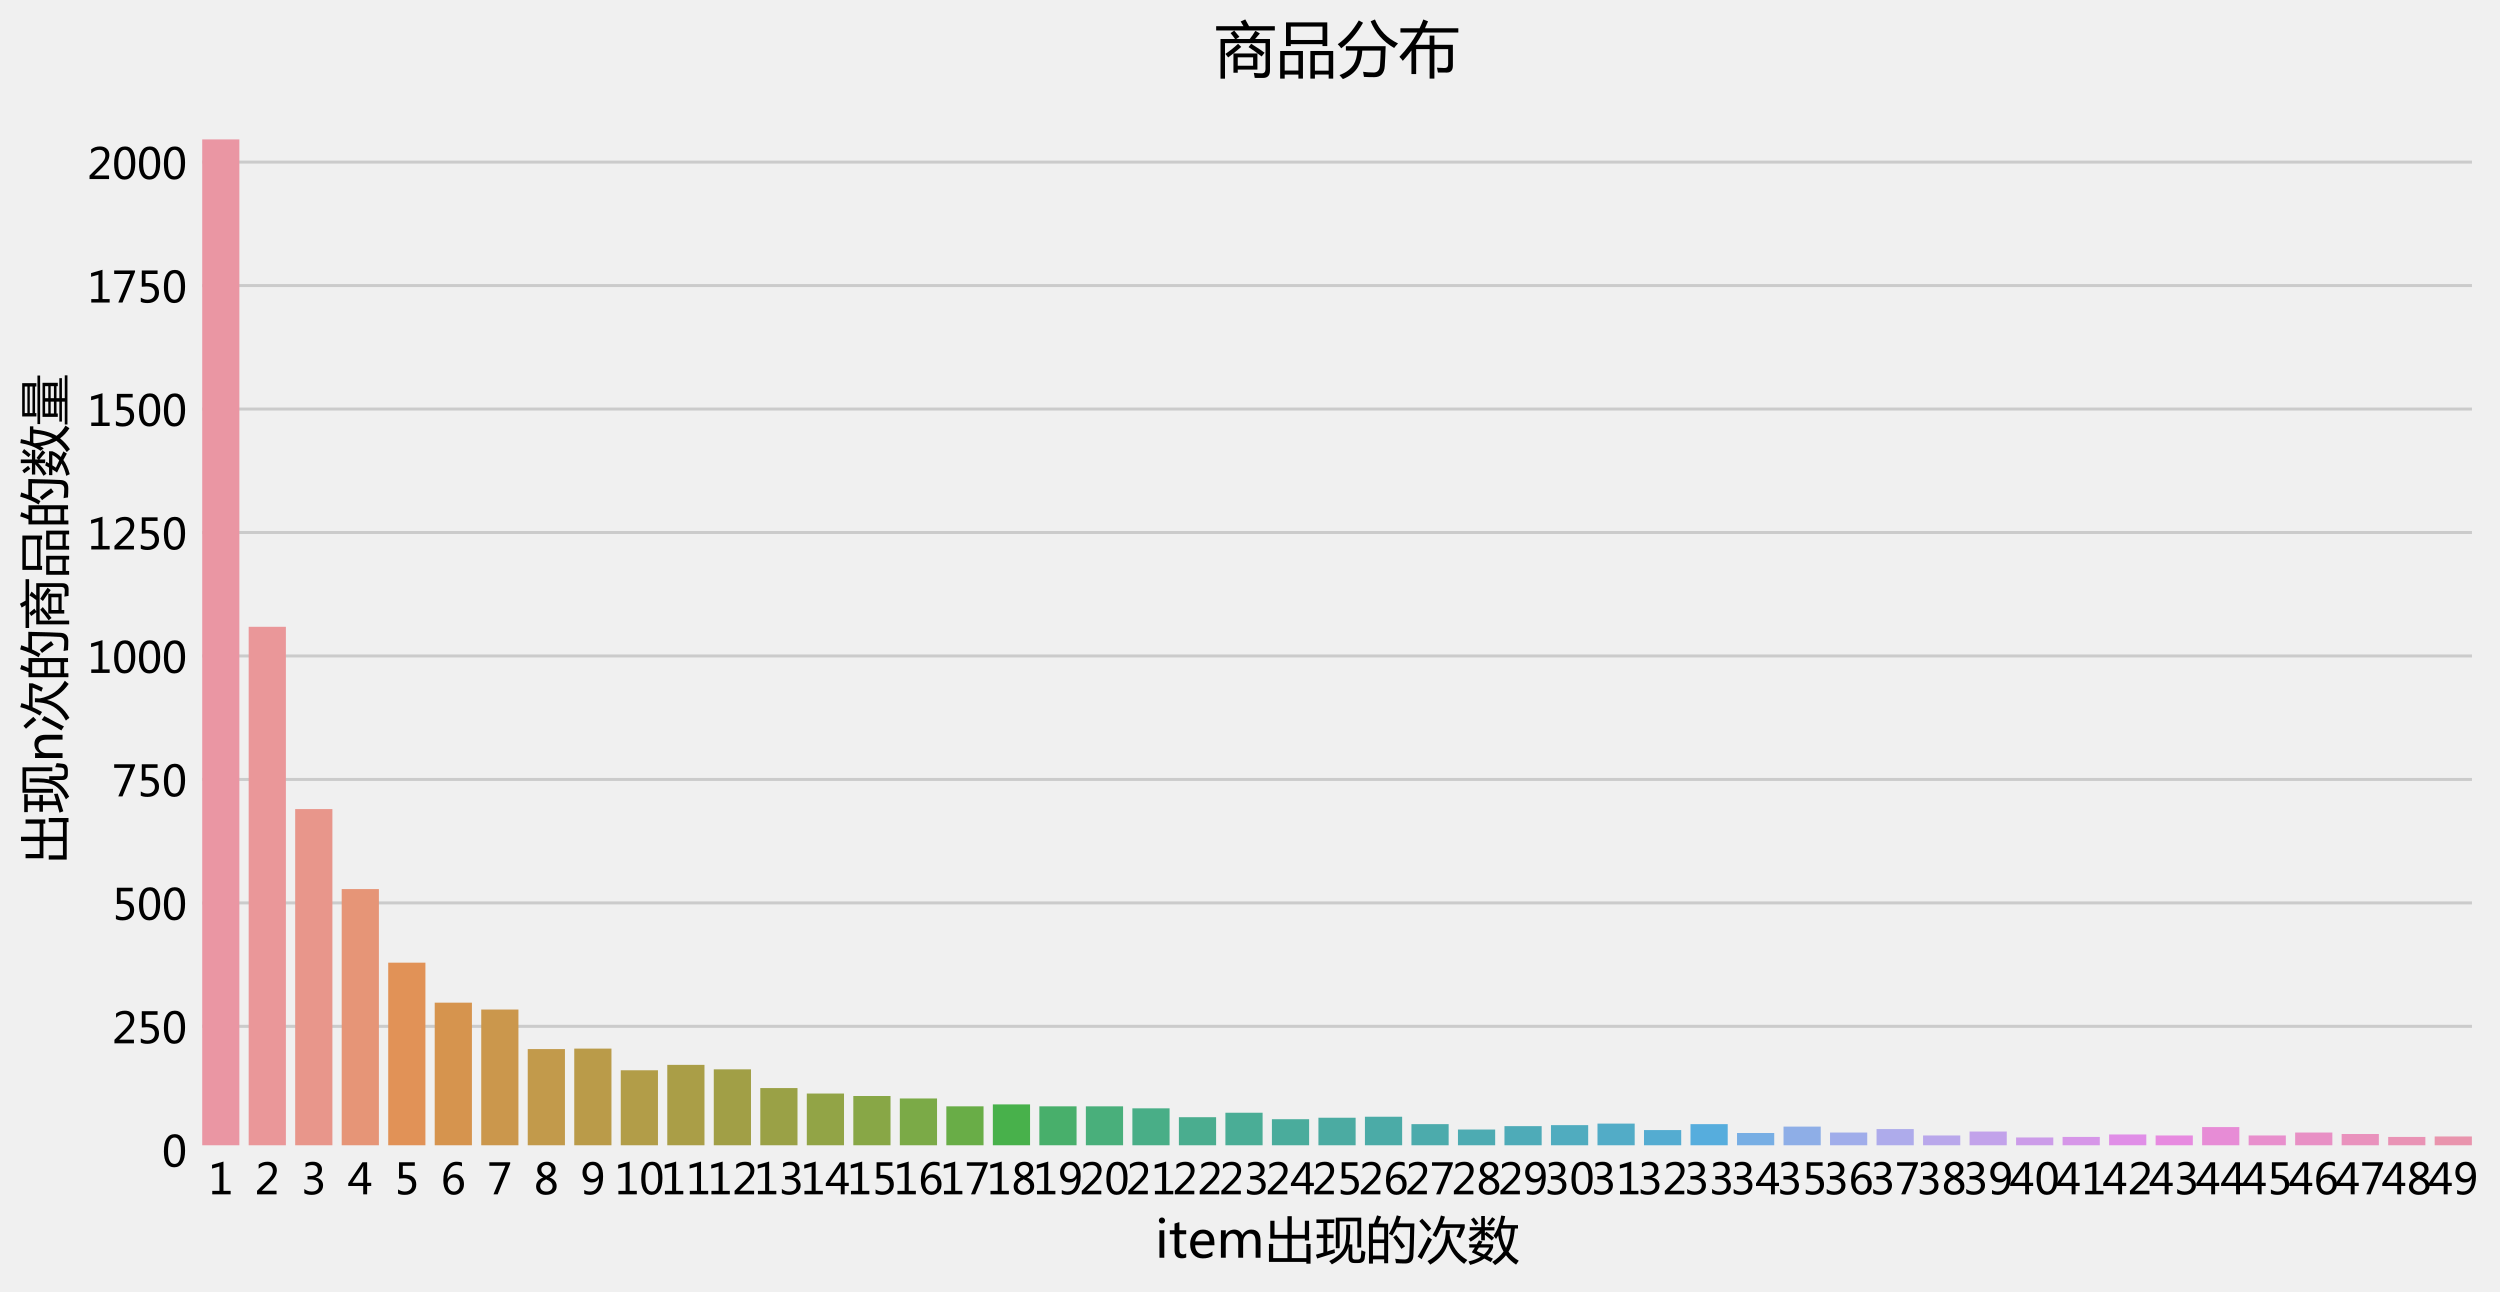 <?xml version="1.0" encoding="utf-8" standalone="no"?>
<!DOCTYPE svg PUBLIC "-//W3C//DTD SVG 1.1//EN"
  "http://www.w3.org/Graphics/SVG/1.1/DTD/svg11.dtd">
<!-- Created with matplotlib (https://matplotlib.org/) -->
<svg height="426.213pt" version="1.1" viewBox="0 0 824.564 426.213" width="824.564pt" xmlns="http://www.w3.org/2000/svg" xmlns:xlink="http://www.w3.org/1999/xlink">
 <defs>
  <style type="text/css">
*{stroke-linecap:butt;stroke-linejoin:round;}
  </style>
 </defs>
 <g id="figure_1">
  <g id="patch_1">
   <path d="M 0 426.213 
L 824.564 426.213 
L 824.564 0 
L 0 0 
z
" style="fill:#f0f0f0;"/>
  </g>
  <g id="axes_1">
   <g id="patch_2">
    <path d="M 65.145 379.235 
L 816.825 379.235 
L 816.825 29.315 
L 65.145 29.315 
z
" style="fill:#f0f0f0;"/>
   </g>
   <g id="matplotlib.axis_1">
    <g id="xtick_1">
     <g id="line2d_1"/>
     <g id="text_1">
      <!-- 1 -->
      <defs>
       <path d="M 52.594 0 
L 9.234 0 
L 9.234 8.25 
L 26.172 8.25 
L 26.172 65.672 
L 8.797 60.641 
L 8.797 69.438 
L 35.688 77.25 
L 35.688 8.25 
L 52.594 8.25 
z
" id="MicrosoftYaHei-49"/>
      </defs>
      <g transform="translate(68.71 393.927)scale(0.14 -0.14)">
       <use xlink:href="#MicrosoftYaHei-49"/>
      </g>
     </g>
    </g>
    <g id="xtick_2">
     <g id="line2d_2"/>
     <g id="text_2">
      <!-- 2 -->
      <defs>
       <path d="M 51.172 0 
L 5.172 0 
L 5.172 8.297 
L 27.156 30.219 
Q 36.234 39.312 39.312 44.609 
Q 42.391 49.906 42.391 55.562 
Q 42.391 62.016 38.766 65.453 
Q 35.156 68.891 28.328 68.891 
Q 18.219 68.891 9.031 60.297 
L 9.031 70.016 
Q 17.969 76.906 29.828 76.906 
Q 40.047 76.906 45.953 71.391 
Q 51.859 65.875 51.859 56.547 
Q 51.859 49.516 48.062 42.75 
Q 44.281 35.984 33.734 25.531 
L 16.5 8.688 
L 16.5 8.5 
L 51.172 8.5 
z
" id="MicrosoftYaHei-50"/>
      </defs>
      <g transform="translate(84.05 393.927)scale(0.14 -0.14)">
       <use xlink:href="#MicrosoftYaHei-50"/>
      </g>
     </g>
    </g>
    <g id="xtick_3">
     <g id="line2d_3"/>
     <g id="text_3">
      <!-- 3 -->
      <defs>
       <path d="M 6.984 12.641 
Q 14.75 6.641 24.516 6.641 
Q 32.328 6.641 36.891 10.469 
Q 41.453 14.312 41.453 20.75 
Q 41.453 35.109 20.906 35.109 
L 14.594 35.109 
L 14.594 43.016 
L 20.609 43.016 
Q 38.812 43.016 38.812 56.5 
Q 38.812 68.953 24.906 68.953 
Q 16.938 68.953 9.906 63.578 
L 9.906 72.609 
Q 17.328 76.906 27.25 76.906 
Q 36.922 76.906 42.781 71.844 
Q 48.641 66.797 48.641 58.734 
Q 48.641 43.891 33.5 39.656 
L 33.5 39.453 
Q 41.703 38.578 46.453 33.672 
Q 51.219 28.766 51.219 21.438 
Q 51.219 11.234 43.875 4.984 
Q 36.531 -1.266 24.312 -1.266 
Q 13.578 -1.266 6.984 2.734 
z
" id="MicrosoftYaHei-51"/>
      </defs>
      <g transform="translate(99.391 393.927)scale(0.14 -0.14)">
       <use xlink:href="#MicrosoftYaHei-51"/>
      </g>
     </g>
    </g>
    <g id="xtick_4">
     <g id="line2d_4"/>
     <g id="text_4">
      <!-- 4 -->
      <defs>
       <path d="M 55.078 19.625 
L 45.406 19.625 
L 45.406 0 
L 36.141 0 
L 36.141 19.625 
L 0.875 19.625 
L 0.875 25.828 
L 34.328 75.641 
L 45.406 75.641 
L 45.406 27.203 
L 55.078 27.203 
z
M 36.141 27.203 
L 36.141 58.891 
Q 36.141 62.25 36.328 66.656 
L 36.141 66.656 
Q 35.453 64.797 33.25 60.844 
L 10.75 27.203 
z
" id="MicrosoftYaHei-52"/>
      </defs>
      <g transform="translate(114.731 393.927)scale(0.14 -0.14)">
       <use xlink:href="#MicrosoftYaHei-52"/>
      </g>
     </g>
    </g>
    <g id="xtick_5">
     <g id="line2d_5"/>
     <g id="text_5">
      <!-- 5 -->
      <defs>
       <path d="M 8.641 11.625 
Q 16.266 6.641 24.516 6.641 
Q 32.328 6.641 37.109 11 
Q 41.891 15.375 41.891 22.609 
Q 41.891 29.891 37.031 33.891 
Q 32.172 37.891 22.953 37.891 
Q 18.5 37.891 10.984 37.203 
L 10.984 75.641 
L 48.188 75.641 
L 48.188 67.188 
L 19.875 67.188 
L 19.875 45.797 
Q 24.125 46.047 26.266 46.047 
Q 38.234 46.047 44.922 39.984 
Q 51.609 33.938 51.609 23.297 
Q 51.609 12.312 44.422 5.516 
Q 37.25 -1.266 24.609 -1.266 
Q 14.016 -1.266 8.641 1.859 
z
" id="MicrosoftYaHei-53"/>
      </defs>
      <g transform="translate(130.072 393.927)scale(0.14 -0.14)">
       <use xlink:href="#MicrosoftYaHei-53"/>
      </g>
     </g>
    </g>
    <g id="xtick_6">
     <g id="line2d_6"/>
     <g id="text_6">
      <!-- 6 -->
      <defs>
       <path d="M 49.703 65.922 
Q 43.797 68.953 37.359 68.953 
Q 27.547 68.953 21.578 60.406 
Q 15.625 51.859 15.531 37.062 
L 15.766 37.062 
Q 21.141 47.469 32.906 47.469 
Q 42.719 47.469 48.578 41.062 
Q 54.438 34.672 54.438 24.078 
Q 54.438 12.984 47.672 5.859 
Q 40.922 -1.266 30.422 -1.266 
Q 18.891 -1.266 12.328 7.734 
Q 5.766 16.75 5.766 33.297 
Q 5.766 53.328 14.375 65.109 
Q 23 76.906 37.062 76.906 
Q 45.125 76.906 49.703 74.703 
z
M 16.109 24.75 
Q 16.109 17.281 20.094 11.953 
Q 24.078 6.641 30.672 6.641 
Q 36.922 6.641 40.828 11.234 
Q 44.734 15.828 44.734 23.047 
Q 44.734 30.859 41.047 35.203 
Q 37.359 39.547 30.562 39.547 
Q 24.125 39.547 20.109 35.156 
Q 16.109 30.766 16.109 24.75 
z
" id="MicrosoftYaHei-54"/>
      </defs>
      <g transform="translate(145.412 393.927)scale(0.14 -0.14)">
       <use xlink:href="#MicrosoftYaHei-54"/>
      </g>
     </g>
    </g>
    <g id="xtick_7">
     <g id="line2d_7"/>
     <g id="text_7">
      <!-- 7 -->
      <defs>
       <path d="M 53.766 72.312 
L 24.172 0 
L 14.266 0 
L 42.391 67.188 
L 4.594 67.188 
L 4.594 75.641 
L 53.766 75.641 
z
" id="MicrosoftYaHei-55"/>
      </defs>
      <g transform="translate(160.752 393.927)scale(0.14 -0.14)">
       <use xlink:href="#MicrosoftYaHei-55"/>
      </g>
     </g>
    </g>
    <g id="xtick_8">
     <g id="line2d_8"/>
     <g id="text_8">
      <!-- 8 -->
      <defs>
       <path d="M 21.391 39.797 
Q 7.859 46.094 7.859 58.062 
Q 7.859 66.406 14.203 71.656 
Q 20.562 76.906 30.422 76.906 
Q 39.453 76.906 45.312 71.969 
Q 51.172 67.047 51.172 59.234 
Q 51.172 46.625 37.062 39.844 
L 37.062 39.656 
Q 53.609 33.688 53.609 19.344 
Q 53.609 9.906 46.797 4.312 
Q 39.984 -1.266 27.781 -1.266 
Q 17.781 -1.266 11.469 4.25 
Q 5.172 9.766 5.172 18.562 
Q 5.172 33.016 21.391 39.594 
z
M 41.5 58.109 
Q 41.5 63.188 38.328 66.109 
Q 35.156 69.047 29.734 69.047 
Q 24.656 69.047 21.094 65.984 
Q 17.531 62.938 17.531 58.203 
Q 17.531 48.734 29.391 43.797 
Q 41.5 48.828 41.5 58.109 
z
M 28.812 35.25 
Q 14.797 29.594 14.797 19.047 
Q 14.797 13.578 18.891 10.062 
Q 23 6.547 29.594 6.547 
Q 35.984 6.547 39.984 10.031 
Q 44 13.531 44 18.75 
Q 44 29.734 28.812 35.25 
z
" id="MicrosoftYaHei-56"/>
      </defs>
      <g transform="translate(176.093 393.927)scale(0.14 -0.14)">
       <use xlink:href="#MicrosoftYaHei-56"/>
      </g>
     </g>
    </g>
    <g id="xtick_9">
     <g id="line2d_9"/>
     <g id="text_9">
      <!-- 9 -->
      <defs>
       <path d="M 9.031 10.25 
Q 15.281 6.641 22.516 6.641 
Q 32.672 6.641 38.25 14.641 
Q 43.844 22.656 43.844 37.406 
Q 43.75 37.312 43.656 37.406 
Q 38.672 27.938 26.906 27.938 
Q 17.391 27.938 11.141 34.469 
Q 4.891 41.016 4.891 51.469 
Q 4.891 62.594 11.719 69.75 
Q 18.562 76.906 29.438 76.906 
Q 40.719 76.906 47.062 68.047 
Q 53.422 59.188 53.422 42.234 
Q 53.422 21.297 45.219 10.016 
Q 37.016 -1.266 22.516 -1.266 
Q 14.547 -1.266 9.031 1.312 
z
M 14.547 52.688 
Q 14.547 45.062 18.453 40.594 
Q 22.359 36.141 29.25 36.141 
Q 35.203 36.141 39.25 40.203 
Q 43.312 44.281 43.312 50.094 
Q 43.312 58.25 39.281 63.594 
Q 35.25 68.953 28.656 68.953 
Q 22.562 68.953 18.547 64.312 
Q 14.547 59.672 14.547 52.688 
z
" id="MicrosoftYaHei-57"/>
      </defs>
      <g transform="translate(191.433 393.927)scale(0.14 -0.14)">
       <use xlink:href="#MicrosoftYaHei-57"/>
      </g>
     </g>
    </g>
    <g id="xtick_10">
     <g id="line2d_10"/>
     <g id="text_10">
      <!-- 10 -->
      <defs>
       <path d="M 4.438 36.328 
Q 4.438 56.344 11.078 66.625 
Q 17.719 76.906 30.328 76.906 
Q 54.344 76.906 54.344 38.141 
Q 54.344 19 47.578 8.859 
Q 40.828 -1.266 28.609 -1.266 
Q 17.094 -1.266 10.766 8.344 
Q 4.438 17.969 4.438 36.328 
z
M 14.203 36.766 
Q 14.203 6.641 29.5 6.641 
Q 44.531 6.641 44.531 37.25 
Q 44.531 68.953 29.781 68.953 
Q 14.203 68.953 14.203 36.766 
z
" id="MicrosoftYaHei-48"/>
      </defs>
      <g transform="translate(202.669 393.927)scale(0.14 -0.14)">
       <use xlink:href="#MicrosoftYaHei-49"/>
       <use x="58.643" xlink:href="#MicrosoftYaHei-48"/>
      </g>
     </g>
    </g>
    <g id="xtick_11">
     <g id="line2d_11"/>
     <g id="text_11">
      <!-- 11 -->
      <g transform="translate(218.009 393.927)scale(0.14 -0.14)">
       <use xlink:href="#MicrosoftYaHei-49"/>
       <use x="58.643" xlink:href="#MicrosoftYaHei-49"/>
      </g>
     </g>
    </g>
    <g id="xtick_12">
     <g id="line2d_12"/>
     <g id="text_12">
      <!-- 12 -->
      <g transform="translate(233.35 393.927)scale(0.14 -0.14)">
       <use xlink:href="#MicrosoftYaHei-49"/>
       <use x="58.643" xlink:href="#MicrosoftYaHei-50"/>
      </g>
     </g>
    </g>
    <g id="xtick_13">
     <g id="line2d_13"/>
     <g id="text_13">
      <!-- 13 -->
      <g transform="translate(248.69 393.927)scale(0.14 -0.14)">
       <use xlink:href="#MicrosoftYaHei-49"/>
       <use x="58.643" xlink:href="#MicrosoftYaHei-51"/>
      </g>
     </g>
    </g>
    <g id="xtick_14">
     <g id="line2d_14"/>
     <g id="text_14">
      <!-- 14 -->
      <g transform="translate(264.03 393.927)scale(0.14 -0.14)">
       <use xlink:href="#MicrosoftYaHei-49"/>
       <use x="58.643" xlink:href="#MicrosoftYaHei-52"/>
      </g>
     </g>
    </g>
    <g id="xtick_15">
     <g id="line2d_15"/>
     <g id="text_15">
      <!-- 15 -->
      <g transform="translate(279.371 393.927)scale(0.14 -0.14)">
       <use xlink:href="#MicrosoftYaHei-49"/>
       <use x="58.643" xlink:href="#MicrosoftYaHei-53"/>
      </g>
     </g>
    </g>
    <g id="xtick_16">
     <g id="line2d_16"/>
     <g id="text_16">
      <!-- 16 -->
      <g transform="translate(294.711 393.927)scale(0.14 -0.14)">
       <use xlink:href="#MicrosoftYaHei-49"/>
       <use x="58.643" xlink:href="#MicrosoftYaHei-54"/>
      </g>
     </g>
    </g>
    <g id="xtick_17">
     <g id="line2d_17"/>
     <g id="text_17">
      <!-- 17 -->
      <g transform="translate(310.052 393.927)scale(0.14 -0.14)">
       <use xlink:href="#MicrosoftYaHei-49"/>
       <use x="58.643" xlink:href="#MicrosoftYaHei-55"/>
      </g>
     </g>
    </g>
    <g id="xtick_18">
     <g id="line2d_18"/>
     <g id="text_18">
      <!-- 18 -->
      <g transform="translate(325.392 393.927)scale(0.14 -0.14)">
       <use xlink:href="#MicrosoftYaHei-49"/>
       <use x="58.643" xlink:href="#MicrosoftYaHei-56"/>
      </g>
     </g>
    </g>
    <g id="xtick_19">
     <g id="line2d_19"/>
     <g id="text_19">
      <!-- 19 -->
      <g transform="translate(340.732 393.927)scale(0.14 -0.14)">
       <use xlink:href="#MicrosoftYaHei-49"/>
       <use x="58.643" xlink:href="#MicrosoftYaHei-57"/>
      </g>
     </g>
    </g>
    <g id="xtick_20">
     <g id="line2d_20"/>
     <g id="text_20">
      <!-- 20 -->
      <g transform="translate(356.073 393.927)scale(0.14 -0.14)">
       <use xlink:href="#MicrosoftYaHei-50"/>
       <use x="58.643" xlink:href="#MicrosoftYaHei-48"/>
      </g>
     </g>
    </g>
    <g id="xtick_21">
     <g id="line2d_21"/>
     <g id="text_21">
      <!-- 21 -->
      <g transform="translate(371.413 393.927)scale(0.14 -0.14)">
       <use xlink:href="#MicrosoftYaHei-50"/>
       <use x="58.643" xlink:href="#MicrosoftYaHei-49"/>
      </g>
     </g>
    </g>
    <g id="xtick_22">
     <g id="line2d_22"/>
     <g id="text_22">
      <!-- 22 -->
      <g transform="translate(386.754 393.927)scale(0.14 -0.14)">
       <use xlink:href="#MicrosoftYaHei-50"/>
       <use x="58.643" xlink:href="#MicrosoftYaHei-50"/>
      </g>
     </g>
    </g>
    <g id="xtick_23">
     <g id="line2d_23"/>
     <g id="text_23">
      <!-- 23 -->
      <g transform="translate(402.094 393.927)scale(0.14 -0.14)">
       <use xlink:href="#MicrosoftYaHei-50"/>
       <use x="58.643" xlink:href="#MicrosoftYaHei-51"/>
      </g>
     </g>
    </g>
    <g id="xtick_24">
     <g id="line2d_24"/>
     <g id="text_24">
      <!-- 24 -->
      <g transform="translate(417.435 393.927)scale(0.14 -0.14)">
       <use xlink:href="#MicrosoftYaHei-50"/>
       <use x="58.643" xlink:href="#MicrosoftYaHei-52"/>
      </g>
     </g>
    </g>
    <g id="xtick_25">
     <g id="line2d_25"/>
     <g id="text_25">
      <!-- 25 -->
      <g transform="translate(432.775 393.927)scale(0.14 -0.14)">
       <use xlink:href="#MicrosoftYaHei-50"/>
       <use x="58.643" xlink:href="#MicrosoftYaHei-53"/>
      </g>
     </g>
    </g>
    <g id="xtick_26">
     <g id="line2d_26"/>
     <g id="text_26">
      <!-- 26 -->
      <g transform="translate(448.115 393.927)scale(0.14 -0.14)">
       <use xlink:href="#MicrosoftYaHei-50"/>
       <use x="58.643" xlink:href="#MicrosoftYaHei-54"/>
      </g>
     </g>
    </g>
    <g id="xtick_27">
     <g id="line2d_27"/>
     <g id="text_27">
      <!-- 27 -->
      <g transform="translate(463.456 393.927)scale(0.14 -0.14)">
       <use xlink:href="#MicrosoftYaHei-50"/>
       <use x="58.643" xlink:href="#MicrosoftYaHei-55"/>
      </g>
     </g>
    </g>
    <g id="xtick_28">
     <g id="line2d_28"/>
     <g id="text_28">
      <!-- 28 -->
      <g transform="translate(478.796 393.927)scale(0.14 -0.14)">
       <use xlink:href="#MicrosoftYaHei-50"/>
       <use x="58.643" xlink:href="#MicrosoftYaHei-56"/>
      </g>
     </g>
    </g>
    <g id="xtick_29">
     <g id="line2d_29"/>
     <g id="text_29">
      <!-- 29 -->
      <g transform="translate(494.137 393.927)scale(0.14 -0.14)">
       <use xlink:href="#MicrosoftYaHei-50"/>
       <use x="58.643" xlink:href="#MicrosoftYaHei-57"/>
      </g>
     </g>
    </g>
    <g id="xtick_30">
     <g id="line2d_30"/>
     <g id="text_30">
      <!-- 30 -->
      <g transform="translate(509.477 393.927)scale(0.14 -0.14)">
       <use xlink:href="#MicrosoftYaHei-51"/>
       <use x="58.643" xlink:href="#MicrosoftYaHei-48"/>
      </g>
     </g>
    </g>
    <g id="xtick_31">
     <g id="line2d_31"/>
     <g id="text_31">
      <!-- 31 -->
      <g transform="translate(524.817 393.927)scale(0.14 -0.14)">
       <use xlink:href="#MicrosoftYaHei-51"/>
       <use x="58.643" xlink:href="#MicrosoftYaHei-49"/>
      </g>
     </g>
    </g>
    <g id="xtick_32">
     <g id="line2d_32"/>
     <g id="text_32">
      <!-- 32 -->
      <g transform="translate(540.158 393.927)scale(0.14 -0.14)">
       <use xlink:href="#MicrosoftYaHei-51"/>
       <use x="58.643" xlink:href="#MicrosoftYaHei-50"/>
      </g>
     </g>
    </g>
    <g id="xtick_33">
     <g id="line2d_33"/>
     <g id="text_33">
      <!-- 33 -->
      <g transform="translate(555.498 393.927)scale(0.14 -0.14)">
       <use xlink:href="#MicrosoftYaHei-51"/>
       <use x="58.643" xlink:href="#MicrosoftYaHei-51"/>
      </g>
     </g>
    </g>
    <g id="xtick_34">
     <g id="line2d_34"/>
     <g id="text_34">
      <!-- 34 -->
      <g transform="translate(570.839 393.927)scale(0.14 -0.14)">
       <use xlink:href="#MicrosoftYaHei-51"/>
       <use x="58.643" xlink:href="#MicrosoftYaHei-52"/>
      </g>
     </g>
    </g>
    <g id="xtick_35">
     <g id="line2d_35"/>
     <g id="text_35">
      <!-- 35 -->
      <g transform="translate(586.179 393.927)scale(0.14 -0.14)">
       <use xlink:href="#MicrosoftYaHei-51"/>
       <use x="58.643" xlink:href="#MicrosoftYaHei-53"/>
      </g>
     </g>
    </g>
    <g id="xtick_36">
     <g id="line2d_36"/>
     <g id="text_36">
      <!-- 36 -->
      <g transform="translate(601.519 393.927)scale(0.14 -0.14)">
       <use xlink:href="#MicrosoftYaHei-51"/>
       <use x="58.643" xlink:href="#MicrosoftYaHei-54"/>
      </g>
     </g>
    </g>
    <g id="xtick_37">
     <g id="line2d_37"/>
     <g id="text_37">
      <!-- 37 -->
      <g transform="translate(616.86 393.927)scale(0.14 -0.14)">
       <use xlink:href="#MicrosoftYaHei-51"/>
       <use x="58.643" xlink:href="#MicrosoftYaHei-55"/>
      </g>
     </g>
    </g>
    <g id="xtick_38">
     <g id="line2d_38"/>
     <g id="text_38">
      <!-- 38 -->
      <g transform="translate(632.2 393.927)scale(0.14 -0.14)">
       <use xlink:href="#MicrosoftYaHei-51"/>
       <use x="58.643" xlink:href="#MicrosoftYaHei-56"/>
      </g>
     </g>
    </g>
    <g id="xtick_39">
     <g id="line2d_39"/>
     <g id="text_39">
      <!-- 39 -->
      <g transform="translate(647.541 393.927)scale(0.14 -0.14)">
       <use xlink:href="#MicrosoftYaHei-51"/>
       <use x="58.643" xlink:href="#MicrosoftYaHei-57"/>
      </g>
     </g>
    </g>
    <g id="xtick_40">
     <g id="line2d_40"/>
     <g id="text_40">
      <!-- 40 -->
      <g transform="translate(662.881 393.927)scale(0.14 -0.14)">
       <use xlink:href="#MicrosoftYaHei-52"/>
       <use x="58.643" xlink:href="#MicrosoftYaHei-48"/>
      </g>
     </g>
    </g>
    <g id="xtick_41">
     <g id="line2d_41"/>
     <g id="text_41">
      <!-- 41 -->
      <g transform="translate(678.221 393.927)scale(0.14 -0.14)">
       <use xlink:href="#MicrosoftYaHei-52"/>
       <use x="58.643" xlink:href="#MicrosoftYaHei-49"/>
      </g>
     </g>
    </g>
    <g id="xtick_42">
     <g id="line2d_42"/>
     <g id="text_42">
      <!-- 42 -->
      <g transform="translate(693.562 393.927)scale(0.14 -0.14)">
       <use xlink:href="#MicrosoftYaHei-52"/>
       <use x="58.643" xlink:href="#MicrosoftYaHei-50"/>
      </g>
     </g>
    </g>
    <g id="xtick_43">
     <g id="line2d_43"/>
     <g id="text_43">
      <!-- 43 -->
      <g transform="translate(708.902 393.927)scale(0.14 -0.14)">
       <use xlink:href="#MicrosoftYaHei-52"/>
       <use x="58.643" xlink:href="#MicrosoftYaHei-51"/>
      </g>
     </g>
    </g>
    <g id="xtick_44">
     <g id="line2d_44"/>
     <g id="text_44">
      <!-- 44 -->
      <g transform="translate(724.243 393.927)scale(0.14 -0.14)">
       <use xlink:href="#MicrosoftYaHei-52"/>
       <use x="58.643" xlink:href="#MicrosoftYaHei-52"/>
      </g>
     </g>
    </g>
    <g id="xtick_45">
     <g id="line2d_45"/>
     <g id="text_45">
      <!-- 45 -->
      <g transform="translate(739.583 393.927)scale(0.14 -0.14)">
       <use xlink:href="#MicrosoftYaHei-52"/>
       <use x="58.643" xlink:href="#MicrosoftYaHei-53"/>
      </g>
     </g>
    </g>
    <g id="xtick_46">
     <g id="line2d_46"/>
     <g id="text_46">
      <!-- 46 -->
      <g transform="translate(754.924 393.927)scale(0.14 -0.14)">
       <use xlink:href="#MicrosoftYaHei-52"/>
       <use x="58.643" xlink:href="#MicrosoftYaHei-54"/>
      </g>
     </g>
    </g>
    <g id="xtick_47">
     <g id="line2d_47"/>
     <g id="text_47">
      <!-- 47 -->
      <g transform="translate(770.264 393.927)scale(0.14 -0.14)">
       <use xlink:href="#MicrosoftYaHei-52"/>
       <use x="58.643" xlink:href="#MicrosoftYaHei-55"/>
      </g>
     </g>
    </g>
    <g id="xtick_48">
     <g id="line2d_48"/>
     <g id="text_48">
      <!-- 48 -->
      <g transform="translate(785.604 393.927)scale(0.14 -0.14)">
       <use xlink:href="#MicrosoftYaHei-52"/>
       <use x="58.643" xlink:href="#MicrosoftYaHei-56"/>
      </g>
     </g>
    </g>
    <g id="xtick_49">
     <g id="line2d_49"/>
     <g id="text_49">
      <!-- 49 -->
      <g transform="translate(800.945 393.927)scale(0.14 -0.14)">
       <use xlink:href="#MicrosoftYaHei-52"/>
       <use x="58.643" xlink:href="#MicrosoftYaHei-57"/>
      </g>
     </g>
    </g>
    <g id="text_50">
     <!-- item出现的次数 -->
     <defs>
      <path d="M 7.375 73.047 
Q 7.375 75.594 9.109 77.312 
Q 10.844 79.047 13.375 79.047 
Q 15.969 79.047 17.75 77.344 
Q 19.531 75.641 19.531 73.047 
Q 19.531 70.516 17.75 68.828 
Q 15.969 67.141 13.375 67.141 
Q 10.797 67.141 9.078 68.828 
Q 7.375 70.516 7.375 73.047 
z
M 8.5 0 
L 8.5 54 
L 18.062 54 
L 18.062 0 
z
" id="MicrosoftYaHei-105"/>
      <path d="M 34.469 0.531 
Q 31.344 -1.172 26.031 -1.172 
Q 11.531 -1.172 11.531 14.891 
L 11.531 46.094 
L 2.25 46.094 
L 2.25 54 
L 11.531 54 
L 11.531 67 
L 21.047 70.016 
L 21.047 54 
L 34.469 54 
L 34.469 46.094 
L 21.047 46.094 
L 21.047 16.609 
Q 21.047 11.281 22.844 8.984 
Q 24.656 6.688 28.859 6.688 
Q 32.078 6.688 34.469 8.5 
z
" id="MicrosoftYaHei-116"/>
      <path d="M 52.547 24.562 
L 14.75 24.562 
Q 14.984 15.922 19.469 11.203 
Q 23.969 6.5 32.031 6.5 
Q 41.109 6.5 48.688 12.312 
L 48.688 3.766 
Q 41.547 -1.266 29.781 -1.266 
Q 18.062 -1.266 11.5 6.156 
Q 4.938 13.578 4.938 26.766 
Q 4.938 39.156 12.141 47.219 
Q 19.344 55.281 30.031 55.281 
Q 40.625 55.281 46.578 48.469 
Q 52.547 41.656 52.547 29.391 
z
M 42.969 32.234 
Q 42.922 39.547 39.5 43.547 
Q 36.078 47.562 29.891 47.562 
Q 24.172 47.562 20 43.312 
Q 15.828 39.062 14.75 32.234 
z
" id="MicrosoftYaHei-101"/>
      <path d="M 86.281 0 
L 76.703 0 
L 76.703 31 
Q 76.703 39.797 73.969 43.578 
Q 71.234 47.359 64.984 47.359 
Q 59.719 47.359 55.953 42.422 
Q 52.203 37.5 52.203 30.766 
L 52.203 0 
L 42.625 0 
L 42.625 31.984 
Q 42.625 47.359 30.766 47.359 
Q 25.297 47.359 21.703 42.672 
Q 18.109 37.984 18.109 30.719 
L 18.109 0 
L 8.547 0 
L 8.547 54 
L 18.109 54 
L 18.109 45.453 
L 18.312 45.453 
Q 24.078 55.281 35.156 55.281 
Q 40.578 55.281 44.719 52.297 
Q 48.875 49.312 50.484 44.234 
Q 56.5 55.281 68.453 55.281 
Q 86.281 55.281 86.281 33.297 
z
" id="MicrosoftYaHei-109"/>
      <path d="M 79.688 33.938 
L 79.688 37.547 
L 54 37.547 
L 54 -0.734 
L 82.625 -0.734 
L 82.625 27.094 
L 90.828 27.094 
L 90.828 -11.672 
L 82.625 -11.672 
L 82.625 -8.156 
L 9.188 -8.156 
L 9.188 27.094 
L 17.484 27.094 
L 17.484 -0.734 
L 45.516 -0.734 
L 45.516 37.547 
L 11.812 37.547 
L 11.812 72.609 
L 20.125 72.609 
L 20.125 44.969 
L 45.516 44.969 
L 45.516 81.594 
L 54 81.594 
L 54 44.969 
L 79.688 44.969 
L 79.688 72.609 
L 87.984 72.609 
L 87.984 33.938 
z
" id="MicrosoftYaHei-20986"/>
      <path d="M 60.938 64.703 
L 68.562 64.703 
L 68.562 48.297 
Q 68.562 35.75 66.406 26.219 
L 72.859 26.219 
L 72.859 1.609 
Q 72.859 -3.562 78.516 -3.562 
L 83.203 -3.562 
Q 89.062 -3.562 89.656 1.703 
Q 90.234 6.203 90.625 14.5 
Q 93.953 13.141 98.641 11.469 
Q 97.859 2.875 97.078 -1.422 
Q 95.609 -10.406 84.281 -10.406 
L 77.047 -10.406 
Q 65.438 -10.406 65.438 0.641 
L 65.438 22.266 
Q 63.422 15.328 60.156 10.203 
Q 51.859 -3.172 32.719 -13.031 
Q 30.172 -9.422 27.438 -6.594 
Q 46.484 2.594 53.906 14.703 
Q 60.938 25.641 60.938 47.703 
z
M 40.438 78.656 
L 90.328 78.656 
L 90.328 20.062 
L 82.719 20.062 
L 82.719 71.438 
L 48.047 71.438 
L 48.047 18.703 
L 40.438 18.703 
z
M 1.266 6 
Q 8.297 7.906 16.016 10.109 
L 16.016 38.531 
L 3.125 38.531 
L 3.125 45.562 
L 16.016 45.562 
L 16.016 68.219 
L 2.344 68.219 
L 2.344 75.25 
L 37.5 75.25 
L 37.5 68.219 
L 23.641 68.219 
L 23.641 45.562 
L 36.141 45.562 
L 36.141 38.531 
L 23.641 38.531 
L 23.641 12.359 
Q 30.562 14.453 37.984 16.75 
Q 38.188 13.031 38.672 9.422 
Q 21.875 4.25 4 -1.516 
z
" id="MicrosoftYaHei-29616"/>
      <path d="M 5.562 66.938 
L 15.438 66.938 
Q 19.047 75.828 21.391 83.156 
L 29.594 80.812 
Q 26.516 73.344 23.641 66.938 
L 43.172 66.938 
L 43.172 -10.797 
L 35.359 -10.797 
L 35.359 -3.172 
L 13.375 -3.172 
L 13.375 -11.469 
L 5.562 -11.469 
z
M 44.625 46.922 
Q 53.812 61.469 60.156 83.156 
L 68.359 81.109 
Q 65.875 73.734 63.281 67.234 
L 94.734 67.234 
Q 93.562 17.047 92.781 4.047 
Q 92.094 -11.281 76.656 -11.281 
Q 67.781 -11.281 58.594 -10.688 
Q 58.016 -5.812 57.031 -2 
L 57.328 -2 
Q 67.094 -3.375 75.203 -3.375 
Q 84.078 -3.375 84.766 6 
Q 85.844 20.562 86.328 59.906 
L 60.156 59.906 
Q 55.906 50.484 51.375 43.312 
Q 48.734 45.172 44.625 46.922 
z
M 13.375 4.156 
L 35.359 4.156 
L 35.359 28.859 
L 13.375 28.859 
z
M 35.359 59.625 
L 13.375 59.625 
L 13.375 35.891 
L 35.359 35.891 
z
M 53.219 40.281 
L 59.188 44.672 
Q 70.016 31.891 76.469 22.516 
L 69.234 17.438 
Q 62.312 28.766 53.219 40.281 
z
" id="MicrosoftYaHei-30340"/>
      <path d="M 64.359 54.25 
Q 64.266 49.359 63.922 44.625 
Q 70.453 11.375 98.734 -4.438 
Q 94.734 -8.734 92.391 -12.062 
Q 67.875 5.172 60.938 30.375 
Q 54.547 3.125 25.781 -13.531 
Q 23.828 -10.5 20.406 -6.594 
Q 50.391 9.234 55.078 37.938 
Q 56.453 44.969 56.547 54.25 
z
M 77.25 41.359 
Q 81.641 49.469 85.156 58.844 
L 46.734 58.844 
Q 42.484 49.125 37.312 40.188 
Q 33.797 42.719 30.281 44.391 
Q 41.703 63.031 46.875 82.953 
L 54.781 80.719 
Q 52.438 73.047 49.609 65.766 
L 93.562 65.766 
L 93.562 58.844 
Q 89.547 48 84.766 38.531 
Q 81.453 40.188 77.25 41.359 
z
M 21.688 40.969 
Q 26.172 37.547 29.297 35.688 
Q 16.797 13.422 8.984 -2.781 
L 1.078 2.391 
Q 11.141 17.625 21.688 40.969 
z
M 10.062 76.812 
Q 17.969 68.891 27.828 57.375 
L 21.484 51.516 
Q 12.016 64.016 4.391 71.734 
z
" id="MicrosoftYaHei-27425"/>
      <path d="M 65.234 82.859 
L 73.047 81.688 
Q 71 72.219 68.266 64.016 
L 98.141 64.016 
L 98.141 57.375 
L 92 57.375 
Q 89.547 28.656 79.5 11.766 
Q 87.406 1.031 99.609 -5.812 
Q 96.484 -10.109 94.344 -13.531 
Q 82.422 -5.812 74.516 4.828 
Q 65.531 -6.297 53.125 -14.5 
Q 50.984 -11.672 47.562 -8.344 
Q 61.234 0.641 69.734 12.062 
Q 61.812 25.734 59.281 43.609 
Q 57.234 39.984 54.984 36.859 
Q 53.031 39.703 50.094 43.109 
Q 61.422 59.422 65.234 82.859 
z
M 2.344 26.516 
L 17.188 26.516 
Q 19.344 30.219 21.391 34.125 
L 28.422 31.891 
Q 26.859 29.156 25.297 26.516 
L 49.219 26.516 
L 49.219 20.172 
Q 45.516 10.594 37.984 3.375 
Q 43.359 0.828 48.922 -1.703 
L 44.625 -8.453 
Q 38.578 -5.031 32.031 -1.609 
Q 21 -9.516 4.203 -14.109 
Q 2.641 -10.984 0.875 -7.281 
Q 15.141 -4.047 25 2 
Q 16.609 6.297 7.422 10.797 
Q 10.547 15.281 13.484 20.062 
L 2.344 20.062 
z
M 3.422 60.109 
L 25.875 60.109 
L 25.875 81.984 
L 33.109 81.984 
L 33.109 60.109 
L 51.859 60.109 
L 51.859 53.656 
L 33.109 53.656 
L 33.109 47.703 
L 36.031 51.031 
Q 45.125 44.391 51.266 39.312 
L 46.578 33.844 
Q 41.219 38.922 33.109 45.266 
L 33.109 34.125 
L 25.875 34.125 
L 25.875 47.797 
Q 17 38.531 5.172 31.5 
Q 3.328 34.328 0.984 37.453 
Q 13.281 44.094 23.531 53.656 
L 3.422 53.656 
z
M 84.188 57.375 
L 65.922 57.375 
Q 65.438 56.109 64.844 54.938 
Q 66.609 34.234 74.609 19.484 
Q 82.422 33.734 84.188 57.375 
z
M 17 13.031 
Q 23.922 9.906 31.25 6.5 
Q 37.984 12.25 41.797 20.062 
L 21.484 20.062 
Q 19.234 16.453 17 13.031 
z
M 47.469 79.547 
L 53.516 75.531 
Q 48.141 68.5 42.781 62.547 
Q 40.531 64.5 37.5 66.656 
Q 42.578 72.609 47.469 79.547 
z
M 5.953 75.25 
L 11.531 79.047 
Q 15.922 73.688 20.609 67.531 
L 14.547 63.234 
Q 10.25 69.578 5.953 75.25 
z
" id="MicrosoftYaHei-25968"/>
     </defs>
     <g transform="translate(380.984 414.836)scale(0.168 -0.168)">
      <use xlink:href="#MicrosoftYaHei-105"/>
      <use x="26.611" xlink:href="#MicrosoftYaHei-116"/>
      <use x="63.867" xlink:href="#MicrosoftYaHei-101"/>
      <use x="120.605" xlink:href="#MicrosoftYaHei-109"/>
      <use x="214.307" xlink:href="#MicrosoftYaHei-20986"/>
      <use x="314.307" xlink:href="#MicrosoftYaHei-29616"/>
      <use x="414.307" xlink:href="#MicrosoftYaHei-30340"/>
      <use x="514.307" xlink:href="#MicrosoftYaHei-27425"/>
      <use x="614.307" xlink:href="#MicrosoftYaHei-25968"/>
     </g>
    </g>
   </g>
   <g id="matplotlib.axis_2">
    <g id="ytick_1">
     <g id="line2d_50">
      <path clip-path="url(#p78d41806a2)" d="M 65.145 379.235 
L 816.825 379.235 
" style="fill:none;stroke:#cbcbcb;"/>
     </g>
     <g id="line2d_51"/>
     <g id="text_51">
      <!-- 0 -->
      <g transform="translate(53.435 384.831)scale(0.14 -0.14)">
       <use xlink:href="#MicrosoftYaHei-48"/>
      </g>
     </g>
    </g>
    <g id="ytick_2">
     <g id="line2d_52">
      <path clip-path="url(#p78d41806a2)" d="M 65.145 338.515 
L 816.825 338.515 
" style="fill:none;stroke:#cbcbcb;"/>
     </g>
     <g id="line2d_53"/>
     <g id="text_52">
      <!-- 250 -->
      <g transform="translate(37.016 344.11)scale(0.14 -0.14)">
       <use xlink:href="#MicrosoftYaHei-50"/>
       <use x="58.643" xlink:href="#MicrosoftYaHei-53"/>
       <use x="117.285" xlink:href="#MicrosoftYaHei-48"/>
      </g>
     </g>
    </g>
    <g id="ytick_3">
     <g id="line2d_54">
      <path clip-path="url(#p78d41806a2)" d="M 65.145 297.794 
L 816.825 297.794 
" style="fill:none;stroke:#cbcbcb;"/>
     </g>
     <g id="line2d_55"/>
     <g id="text_53">
      <!-- 500 -->
      <g transform="translate(37.016 303.39)scale(0.14 -0.14)">
       <use xlink:href="#MicrosoftYaHei-53"/>
       <use x="58.643" xlink:href="#MicrosoftYaHei-48"/>
       <use x="117.285" xlink:href="#MicrosoftYaHei-48"/>
      </g>
     </g>
    </g>
    <g id="ytick_4">
     <g id="line2d_56">
      <path clip-path="url(#p78d41806a2)" d="M 65.145 257.074 
L 816.825 257.074 
" style="fill:none;stroke:#cbcbcb;"/>
     </g>
     <g id="line2d_57"/>
     <g id="text_54">
      <!-- 750 -->
      <g transform="translate(37.016 262.669)scale(0.14 -0.14)">
       <use xlink:href="#MicrosoftYaHei-55"/>
       <use x="58.643" xlink:href="#MicrosoftYaHei-53"/>
       <use x="117.285" xlink:href="#MicrosoftYaHei-48"/>
      </g>
     </g>
    </g>
    <g id="ytick_5">
     <g id="line2d_58">
      <path clip-path="url(#p78d41806a2)" d="M 65.145 216.353 
L 816.825 216.353 
" style="fill:none;stroke:#cbcbcb;"/>
     </g>
     <g id="line2d_59"/>
     <g id="text_55">
      <!-- 1000 -->
      <g transform="translate(28.806 221.949)scale(0.14 -0.14)">
       <use xlink:href="#MicrosoftYaHei-49"/>
       <use x="58.643" xlink:href="#MicrosoftYaHei-48"/>
       <use x="117.285" xlink:href="#MicrosoftYaHei-48"/>
       <use x="175.928" xlink:href="#MicrosoftYaHei-48"/>
      </g>
     </g>
    </g>
    <g id="ytick_6">
     <g id="line2d_60">
      <path clip-path="url(#p78d41806a2)" d="M 65.145 175.633 
L 816.825 175.633 
" style="fill:none;stroke:#cbcbcb;"/>
     </g>
     <g id="line2d_61"/>
     <g id="text_56">
      <!-- 1250 -->
      <g transform="translate(28.806 181.228)scale(0.14 -0.14)">
       <use xlink:href="#MicrosoftYaHei-49"/>
       <use x="58.643" xlink:href="#MicrosoftYaHei-50"/>
       <use x="117.285" xlink:href="#MicrosoftYaHei-53"/>
       <use x="175.928" xlink:href="#MicrosoftYaHei-48"/>
      </g>
     </g>
    </g>
    <g id="ytick_7">
     <g id="line2d_62">
      <path clip-path="url(#p78d41806a2)" d="M 65.145 134.912 
L 816.825 134.912 
" style="fill:none;stroke:#cbcbcb;"/>
     </g>
     <g id="line2d_63"/>
     <g id="text_57">
      <!-- 1500 -->
      <g transform="translate(28.806 140.508)scale(0.14 -0.14)">
       <use xlink:href="#MicrosoftYaHei-49"/>
       <use x="58.643" xlink:href="#MicrosoftYaHei-53"/>
       <use x="117.285" xlink:href="#MicrosoftYaHei-48"/>
       <use x="175.928" xlink:href="#MicrosoftYaHei-48"/>
      </g>
     </g>
    </g>
    <g id="ytick_8">
     <g id="line2d_64">
      <path clip-path="url(#p78d41806a2)" d="M 65.145 94.191 
L 816.825 94.191 
" style="fill:none;stroke:#cbcbcb;"/>
     </g>
     <g id="line2d_65"/>
     <g id="text_58">
      <!-- 1750 -->
      <g transform="translate(28.806 99.787)scale(0.14 -0.14)">
       <use xlink:href="#MicrosoftYaHei-49"/>
       <use x="58.643" xlink:href="#MicrosoftYaHei-55"/>
       <use x="117.285" xlink:href="#MicrosoftYaHei-53"/>
       <use x="175.928" xlink:href="#MicrosoftYaHei-48"/>
      </g>
     </g>
    </g>
    <g id="ytick_9">
     <g id="line2d_66">
      <path clip-path="url(#p78d41806a2)" d="M 65.145 53.471 
L 816.825 53.471 
" style="fill:none;stroke:#cbcbcb;"/>
     </g>
     <g id="line2d_67"/>
     <g id="text_59">
      <!-- 2000 -->
      <g transform="translate(28.806 59.066)scale(0.14 -0.14)">
       <use xlink:href="#MicrosoftYaHei-50"/>
       <use x="58.643" xlink:href="#MicrosoftYaHei-48"/>
       <use x="117.285" xlink:href="#MicrosoftYaHei-48"/>
       <use x="175.928" xlink:href="#MicrosoftYaHei-48"/>
      </g>
     </g>
    </g>
    <g id="text_60">
     <!-- 出现n次的商品的数量 -->
     <defs>
      <path d="M 54.203 0 
L 44.672 0 
L 44.672 30.719 
Q 44.672 47.359 32.516 47.359 
Q 26.219 47.359 22.156 42.672 
Q 18.109 37.984 18.109 30.812 
L 18.109 0 
L 8.547 0 
L 8.547 54 
L 18.109 54 
L 18.109 45.062 
L 18.312 45.062 
Q 24.422 55.281 36.031 55.281 
Q 44.922 55.281 49.562 49.578 
Q 54.203 43.891 54.203 33.016 
z
" id="MicrosoftYaHei-110"/>
      <path d="M 9.375 51.703 
L 33.109 51.703 
Q 29.734 56.641 25.781 61.469 
L 31.734 65.484 
Q 36.422 60.016 40.234 55.328 
L 34.969 51.703 
L 57.125 51.703 
Q 62.062 58.062 66.219 65.094 
L 73.641 60.797 
Q 69 55.281 65.828 51.703 
L 90.141 51.703 
L 90.141 0.531 
Q 90.141 -11.766 78.906 -11.859 
Q 72.859 -11.969 65.234 -11.766 
Q 64.453 -6.109 63.766 -3.562 
Q 71.484 -4.344 76.469 -4.344 
Q 82.812 -4.344 82.812 2.688 
L 82.812 44.969 
L 16.703 44.969 
L 16.703 -13.031 
L 9.375 -13.031 
z
M 30.469 -3.375 
L 30.469 28.078 
L 69.625 28.078 
L 69.625 1.812 
L 37.5 1.812 
L 37.5 -3.375 
z
M 2.25 72.609 
L 46.828 72.609 
Q 44.969 76.078 42.281 80.328 
L 49.812 83.734 
Q 52.734 78.719 55.953 72.609 
L 98.047 72.609 
L 98.047 65.672 
L 2.25 65.672 
z
M 62.594 8.062 
L 62.594 21.828 
L 37.5 21.828 
L 37.5 8.062 
z
M 37.984 43.891 
L 43.266 38.812 
Q 31.844 29.047 21.875 21.625 
Q 18.953 25.641 17.281 27.391 
Q 28.031 34.516 37.984 43.891 
z
M 55.172 38.531 
L 59.469 43.891 
Q 73.922 34.812 81.344 29.344 
L 76.469 23.188 
Q 66.797 31 55.172 38.531 
z
" id="MicrosoftYaHei-21830"/>
      <path d="M 16.312 78.859 
L 83.688 78.859 
L 83.688 40.188 
L 75.875 40.188 
L 75.875 43.312 
L 24.125 43.312 
L 24.125 40.188 
L 16.312 40.188 
z
M 56.062 32.172 
L 93.359 32.172 
L 93.359 -12.938 
L 85.938 -12.938 
L 85.938 -6.297 
L 63.484 -6.297 
L 63.484 -12.938 
L 56.062 -12.938 
z
M 6.734 32.172 
L 43.953 32.172 
L 43.953 -12.938 
L 36.531 -12.938 
L 36.531 -6.391 
L 14.156 -6.391 
L 14.156 -12.938 
L 6.734 -12.938 
z
M 75.875 72.016 
L 24.125 72.016 
L 24.125 50.141 
L 75.875 50.141 
z
M 85.938 25.344 
L 63.484 25.344 
L 63.484 0.047 
L 85.938 0.047 
z
M 36.531 25.344 
L 14.156 25.344 
L 14.156 0.25 
L 36.531 0.25 
z
" id="MicrosoftYaHei-21697"/>
      <path d="M 1.766 -4.344 
L 46.578 -4.344 
L 46.578 1.219 
L 7.422 1.219 
L 7.422 6.297 
L 46.578 6.297 
L 46.578 11.859 
L 23.344 11.859 
L 23.344 9.328 
L 16.703 9.328 
L 16.703 39.312 
L 83.594 39.312 
L 83.594 9.328 
L 76.953 9.328 
L 76.953 11.859 
L 53.422 11.859 
L 53.422 6.297 
L 92.672 6.297 
L 92.672 1.219 
L 53.422 1.219 
L 53.422 -4.344 
L 98.25 -4.344 
L 98.25 -9.625 
L 1.766 -9.625 
z
M 17.484 79.25 
L 82.906 79.25 
L 82.906 51.312 
L 76.266 51.312 
L 76.266 53.953 
L 24.125 53.953 
L 24.125 51.312 
L 17.484 51.312 
z
M 2.547 49.266 
L 97.859 49.266 
L 97.859 44 
L 2.547 44 
z
M 24.125 59.031 
L 76.266 59.031 
L 76.266 64.312 
L 24.125 64.312 
z
M 76.266 74.172 
L 24.125 74.172 
L 24.125 69 
L 76.266 69 
z
M 53.422 16.938 
L 76.953 16.938 
L 76.953 23.297 
L 53.422 23.297 
z
M 23.344 16.938 
L 46.578 16.938 
L 46.578 23.297 
L 23.344 23.297 
z
M 76.953 34.234 
L 53.422 34.234 
L 53.422 27.984 
L 76.953 27.984 
z
M 23.344 27.984 
L 46.578 27.984 
L 46.578 34.234 
L 23.344 34.234 
z
" id="MicrosoftYaHei-37327"/>
     </defs>
     <g transform="translate(20.63 285.052)rotate(-90)scale(0.168 -0.168)">
      <use xlink:href="#MicrosoftYaHei-20986"/>
      <use x="100" xlink:href="#MicrosoftYaHei-29616"/>
      <use x="200" xlink:href="#MicrosoftYaHei-110"/>
      <use x="261.621" xlink:href="#MicrosoftYaHei-27425"/>
      <use x="361.621" xlink:href="#MicrosoftYaHei-30340"/>
      <use x="461.621" xlink:href="#MicrosoftYaHei-21830"/>
      <use x="561.621" xlink:href="#MicrosoftYaHei-21697"/>
      <use x="661.621" xlink:href="#MicrosoftYaHei-30340"/>
      <use x="761.621" xlink:href="#MicrosoftYaHei-25968"/>
      <use x="861.621" xlink:href="#MicrosoftYaHei-37327"/>
     </g>
    </g>
   </g>
   <g id="patch_3">
    <path clip-path="url(#p78d41806a2)" d="M 66.679 379.235 
L 78.951 379.235 
L 78.951 45.978 
L 66.679 45.978 
z
" style="fill:#ea96a3;"/>
   </g>
   <g id="patch_4">
    <path clip-path="url(#p78d41806a2)" d="M 82.019 379.235 
L 94.291 379.235 
L 94.291 206.743 
L 82.019 206.743 
z
" style="fill:#ea9799;"/>
   </g>
   <g id="patch_5">
    <path clip-path="url(#p78d41806a2)" d="M 97.359 379.235 
L 109.632 379.235 
L 109.632 266.847 
L 97.359 266.847 
z
" style="fill:#e8968b;"/>
   </g>
   <g id="patch_6">
    <path clip-path="url(#p78d41806a2)" d="M 112.7 379.235 
L 124.972 379.235 
L 124.972 293.234 
L 112.7 293.234 
z
" style="fill:#e69577;"/>
   </g>
   <g id="patch_7">
    <path clip-path="url(#p78d41806a2)" d="M 128.04 379.235 
L 140.313 379.235 
L 140.313 317.503 
L 128.04 317.503 
z
" style="fill:#e19257;"/>
   </g>
   <g id="patch_8">
    <path clip-path="url(#p78d41806a2)" d="M 143.381 379.235 
L 155.653 379.235 
L 155.653 330.696 
L 143.381 330.696 
z
" style="fill:#d6944e;"/>
   </g>
   <g id="patch_9">
    <path clip-path="url(#p78d41806a2)" d="M 158.721 379.235 
L 170.993 379.235 
L 170.993 332.977 
L 158.721 332.977 
z
" style="fill:#cb974c;"/>
   </g>
   <g id="patch_10">
    <path clip-path="url(#p78d41806a2)" d="M 174.062 379.235 
L 186.334 379.235 
L 186.334 346.007 
L 174.062 346.007 
z
" style="fill:#c29a4b;"/>
   </g>
   <g id="patch_11">
    <path clip-path="url(#p78d41806a2)" d="M 189.402 379.235 
L 201.674 379.235 
L 201.674 345.845 
L 189.402 345.845 
z
" style="fill:#ba9b49;"/>
   </g>
   <g id="patch_12">
    <path clip-path="url(#p78d41806a2)" d="M 204.742 379.235 
L 217.015 379.235 
L 217.015 353.011 
L 204.742 353.011 
z
" style="fill:#b29d48;"/>
   </g>
   <g id="patch_13">
    <path clip-path="url(#p78d41806a2)" d="M 220.083 379.235 
L 232.355 379.235 
L 232.355 351.22 
L 220.083 351.22 
z
" style="fill:#aa9e47;"/>
   </g>
   <g id="patch_14">
    <path clip-path="url(#p78d41806a2)" d="M 235.423 379.235 
L 247.695 379.235 
L 247.695 352.686 
L 235.423 352.686 
z
" style="fill:#a19f46;"/>
   </g>
   <g id="patch_15">
    <path clip-path="url(#p78d41806a2)" d="M 250.764 379.235 
L 263.036 379.235 
L 263.036 358.875 
L 250.764 358.875 
z
" style="fill:#9aa146;"/>
   </g>
   <g id="patch_16">
    <path clip-path="url(#p78d41806a2)" d="M 266.104 379.235 
L 278.376 379.235 
L 278.376 360.667 
L 266.104 360.667 
z
" style="fill:#92a446;"/>
   </g>
   <g id="patch_17">
    <path clip-path="url(#p78d41806a2)" d="M 281.444 379.235 
L 293.717 379.235 
L 293.717 361.481 
L 281.444 361.481 
z
" style="fill:#88a746;"/>
   </g>
   <g id="patch_18">
    <path clip-path="url(#p78d41806a2)" d="M 296.785 379.235 
L 309.057 379.235 
L 309.057 362.296 
L 296.785 362.296 
z
" style="fill:#7baa47;"/>
   </g>
   <g id="patch_19">
    <path clip-path="url(#p78d41806a2)" d="M 312.125 379.235 
L 324.398 379.235 
L 324.398 364.902 
L 312.125 364.902 
z
" style="fill:#69ad47;"/>
   </g>
   <g id="patch_20">
    <path clip-path="url(#p78d41806a2)" d="M 327.466 379.235 
L 339.738 379.235 
L 339.738 364.25 
L 327.466 364.25 
z
" style="fill:#48b14b;"/>
   </g>
   <g id="patch_21">
    <path clip-path="url(#p78d41806a2)" d="M 342.806 379.235 
L 355.078 379.235 
L 355.078 364.902 
L 342.806 364.902 
z
" style="fill:#48af6b;"/>
   </g>
   <g id="patch_22">
    <path clip-path="url(#p78d41806a2)" d="M 358.146 379.235 
L 370.419 379.235 
L 370.419 364.902 
L 358.146 364.902 
z
" style="fill:#49af7b;"/>
   </g>
   <g id="patch_23">
    <path clip-path="url(#p78d41806a2)" d="M 373.487 379.235 
L 385.759 379.235 
L 385.759 365.553 
L 373.487 365.553 
z
" style="fill:#49ae87;"/>
   </g>
   <g id="patch_24">
    <path clip-path="url(#p78d41806a2)" d="M 388.827 379.235 
L 401.1 379.235 
L 401.1 368.485 
L 388.827 368.485 
z
" style="fill:#4aad8f;"/>
   </g>
   <g id="patch_25">
    <path clip-path="url(#p78d41806a2)" d="M 404.168 379.235 
L 416.44 379.235 
L 416.44 367.019 
L 404.168 367.019 
z
" style="fill:#4aad96;"/>
   </g>
   <g id="patch_26">
    <path clip-path="url(#p78d41806a2)" d="M 419.508 379.235 
L 431.78 379.235 
L 431.78 369.137 
L 419.508 369.137 
z
" style="fill:#4aac9c;"/>
   </g>
   <g id="patch_27">
    <path clip-path="url(#p78d41806a2)" d="M 434.848 379.235 
L 447.121 379.235 
L 447.121 368.648 
L 434.848 368.648 
z
" style="fill:#4baba2;"/>
   </g>
   <g id="patch_28">
    <path clip-path="url(#p78d41806a2)" d="M 450.189 379.235 
L 462.461 379.235 
L 462.461 368.322 
L 450.189 368.322 
z
" style="fill:#4baba7;"/>
   </g>
   <g id="patch_29">
    <path clip-path="url(#p78d41806a2)" d="M 465.529 379.235 
L 477.802 379.235 
L 477.802 370.766 
L 465.529 370.766 
z
" style="fill:#4cabac;"/>
   </g>
   <g id="patch_30">
    <path clip-path="url(#p78d41806a2)" d="M 480.87 379.235 
L 493.142 379.235 
L 493.142 372.557 
L 480.87 372.557 
z
" style="fill:#4dabb2;"/>
   </g>
   <g id="patch_31">
    <path clip-path="url(#p78d41806a2)" d="M 496.21 379.235 
L 508.482 379.235 
L 508.482 371.417 
L 496.21 371.417 
z
" style="fill:#4eabb8;"/>
   </g>
   <g id="patch_32">
    <path clip-path="url(#p78d41806a2)" d="M 511.551 379.235 
L 523.823 379.235 
L 523.823 371.091 
L 511.551 371.091 
z
" style="fill:#50acbf;"/>
   </g>
   <g id="patch_33">
    <path clip-path="url(#p78d41806a2)" d="M 526.891 379.235 
L 539.163 379.235 
L 539.163 370.603 
L 526.891 370.603 
z
" style="fill:#52acc7;"/>
   </g>
   <g id="patch_34">
    <path clip-path="url(#p78d41806a2)" d="M 542.231 379.235 
L 554.504 379.235 
L 554.504 372.72 
L 542.231 372.72 
z
" style="fill:#54acd1;"/>
   </g>
   <g id="patch_35">
    <path clip-path="url(#p78d41806a2)" d="M 557.572 379.235 
L 569.844 379.235 
L 569.844 370.766 
L 557.572 370.766 
z
" style="fill:#56addd;"/>
   </g>
   <g id="patch_36">
    <path clip-path="url(#p78d41806a2)" d="M 572.912 379.235 
L 585.184 379.235 
L 585.184 373.697 
L 572.912 373.697 
z
" style="fill:#77aee4;"/>
   </g>
   <g id="patch_37">
    <path clip-path="url(#p78d41806a2)" d="M 588.253 379.235 
L 600.525 379.235 
L 600.525 371.58 
L 588.253 371.58 
z
" style="fill:#8eaee7;"/>
   </g>
   <g id="patch_38">
    <path clip-path="url(#p78d41806a2)" d="M 603.593 379.235 
L 615.865 379.235 
L 615.865 373.535 
L 603.593 373.535 
z
" style="fill:#a0adea;"/>
   </g>
   <g id="patch_39">
    <path clip-path="url(#p78d41806a2)" d="M 618.933 379.235 
L 631.206 379.235 
L 631.206 372.394 
L 618.933 372.394 
z
" style="fill:#aeabeb;"/>
   </g>
   <g id="patch_40">
    <path clip-path="url(#p78d41806a2)" d="M 634.274 379.235 
L 646.546 379.235 
L 646.546 374.512 
L 634.274 374.512 
z
" style="fill:#b9a7eb;"/>
   </g>
   <g id="patch_41">
    <path clip-path="url(#p78d41806a2)" d="M 649.614 379.235 
L 661.887 379.235 
L 661.887 373.209 
L 649.614 373.209 
z
" style="fill:#c2a2ea;"/>
   </g>
   <g id="patch_42">
    <path clip-path="url(#p78d41806a2)" d="M 664.955 379.235 
L 677.227 379.235 
L 677.227 375.163 
L 664.955 375.163 
z
" style="fill:#cc9ce9;"/>
   </g>
   <g id="patch_43">
    <path clip-path="url(#p78d41806a2)" d="M 680.295 379.235 
L 692.567 379.235 
L 692.567 375 
L 680.295 375 
z
" style="fill:#d696e8;"/>
   </g>
   <g id="patch_44">
    <path clip-path="url(#p78d41806a2)" d="M 695.635 379.235 
L 707.908 379.235 
L 707.908 374.186 
L 695.635 374.186 
z
" style="fill:#e08ee7;"/>
   </g>
   <g id="patch_45">
    <path clip-path="url(#p78d41806a2)" d="M 710.976 379.235 
L 723.248 379.235 
L 723.248 374.512 
L 710.976 374.512 
z
" style="fill:#e78ae0;"/>
   </g>
   <g id="patch_46">
    <path clip-path="url(#p78d41806a2)" d="M 726.316 379.235 
L 738.589 379.235 
L 738.589 371.743 
L 726.316 371.743 
z
" style="fill:#e78cd6;"/>
   </g>
   <g id="patch_47">
    <path clip-path="url(#p78d41806a2)" d="M 741.657 379.235 
L 753.929 379.235 
L 753.929 374.512 
L 741.657 374.512 
z
" style="fill:#e88fcd;"/>
   </g>
   <g id="patch_48">
    <path clip-path="url(#p78d41806a2)" d="M 756.997 379.235 
L 769.269 379.235 
L 769.269 373.535 
L 756.997 373.535 
z
" style="fill:#e890c5;"/>
   </g>
   <g id="patch_49">
    <path clip-path="url(#p78d41806a2)" d="M 772.337 379.235 
L 784.61 379.235 
L 784.61 374.023 
L 772.337 374.023 
z
" style="fill:#e992bd;"/>
   </g>
   <g id="patch_50">
    <path clip-path="url(#p78d41806a2)" d="M 787.678 379.235 
L 799.95 379.235 
L 799.95 375 
L 787.678 375 
z
" style="fill:#e993b5;"/>
   </g>
   <g id="patch_51">
    <path clip-path="url(#p78d41806a2)" d="M 803.018 379.235 
L 815.291 379.235 
L 815.291 374.838 
L 803.018 374.838 
z
" style="fill:#e994ad;"/>
   </g>
   <g id="patch_52">
    <path d="M 65.145 379.235 
L 65.145 29.315 
" style="fill:none;stroke:#f0f0f0;stroke-linecap:square;stroke-linejoin:miter;stroke-width:3;"/>
   </g>
   <g id="patch_53">
    <path d="M 816.825 379.235 
L 816.825 29.315 
" style="fill:none;stroke:#f0f0f0;stroke-linecap:square;stroke-linejoin:miter;stroke-width:3;"/>
   </g>
   <g id="patch_54">
    <path d="M 65.145 379.235 
L 816.825 379.235 
" style="fill:none;stroke:#f0f0f0;stroke-linecap:square;stroke-linejoin:miter;stroke-width:3;"/>
   </g>
   <g id="patch_55">
    <path d="M 65.145 29.315 
L 816.825 29.315 
" style="fill:none;stroke:#f0f0f0;stroke-linecap:square;stroke-linejoin:miter;stroke-width:3;"/>
   </g>
   <g id="text_61">
    <!-- 商品分布 -->
    <defs>
     <path d="M 14.062 39.984 
L 79 39.984 
Q 78.516 23.391 77.547 7.562 
Q 76.375 -10.688 60.25 -10.594 
Q 52.344 -10.688 43.562 -10.109 
Q 42.969 -6 42.188 -1.812 
Q 49.703 -2.875 58.984 -2.984 
Q 68.75 -3.172 69.734 8.453 
Q 70.516 19 70.906 32.766 
L 40.875 32.766 
Q 39.703 16.453 34.078 6.5 
Q 26.656 -6.594 9.188 -13.719 
Q 6.641 -10.406 3.609 -7.172 
Q 19.828 -1.125 26.953 10.406 
Q 32.078 19.141 32.859 32.766 
L 14.062 32.766 
z
M 54.5 80.609 
L 61.531 83.641 
Q 72.266 57.469 99.219 44.484 
Q 94.828 39.891 92.875 37.062 
Q 66.016 52.594 54.5 80.609 
z
M 0.781 43.219 
Q 20.906 57.469 35.156 82.078 
L 42.094 78.266 
Q 27.25 52.297 6.453 36.578 
Q 4.391 39.594 0.781 43.219 
z
" id="MicrosoftYaHei-20998"/>
     <path d="M 50.781 57.281 
L 58.594 57.281 
L 58.594 42.234 
L 88.766 42.234 
L 88.766 8.453 
Q 88.766 -3.078 78.906 -3.078 
Q 76.375 -3.078 64.359 -2.984 
Q 63.766 0.25 62.797 4.938 
Q 72.562 4.344 74.516 4.344 
Q 81.062 4.156 81.062 10.406 
L 81.062 35.203 
L 58.594 35.203 
L 58.594 -12.938 
L 50.781 -12.938 
L 50.781 35.203 
L 28.812 35.203 
L 28.812 -5.516 
L 21.094 -5.516 
L 21.094 33.016 
Q 14.5 24.266 7.031 16.062 
Q 4.594 19.578 1.469 22.609 
Q 19.391 41.359 30.766 62.25 
L 3.125 62.25 
L 3.125 69.281 
L 34.375 69.281 
Q 37.797 76.312 40.531 83.641 
L 48.25 80.516 
Q 45.844 74.812 43.219 69.281 
L 97.656 69.281 
L 97.656 62.25 
L 39.656 62.25 
Q 34.188 51.953 27.688 42.234 
L 50.781 42.234 
z
" id="MicrosoftYaHei-24067"/>
    </defs>
    <g transform="translate(400.665 23.315)scale(0.202 -0.202)">
     <use xlink:href="#MicrosoftYaHei-21830"/>
     <use x="100" xlink:href="#MicrosoftYaHei-21697"/>
     <use x="200" xlink:href="#MicrosoftYaHei-20998"/>
     <use x="300" xlink:href="#MicrosoftYaHei-24067"/>
    </g>
   </g>
  </g>
 </g>
 <defs>
  <clipPath id="p78d41806a2">
   <rect height="349.92" width="751.68" x="65.145" y="29.315"/>
  </clipPath>
 </defs>
</svg>
